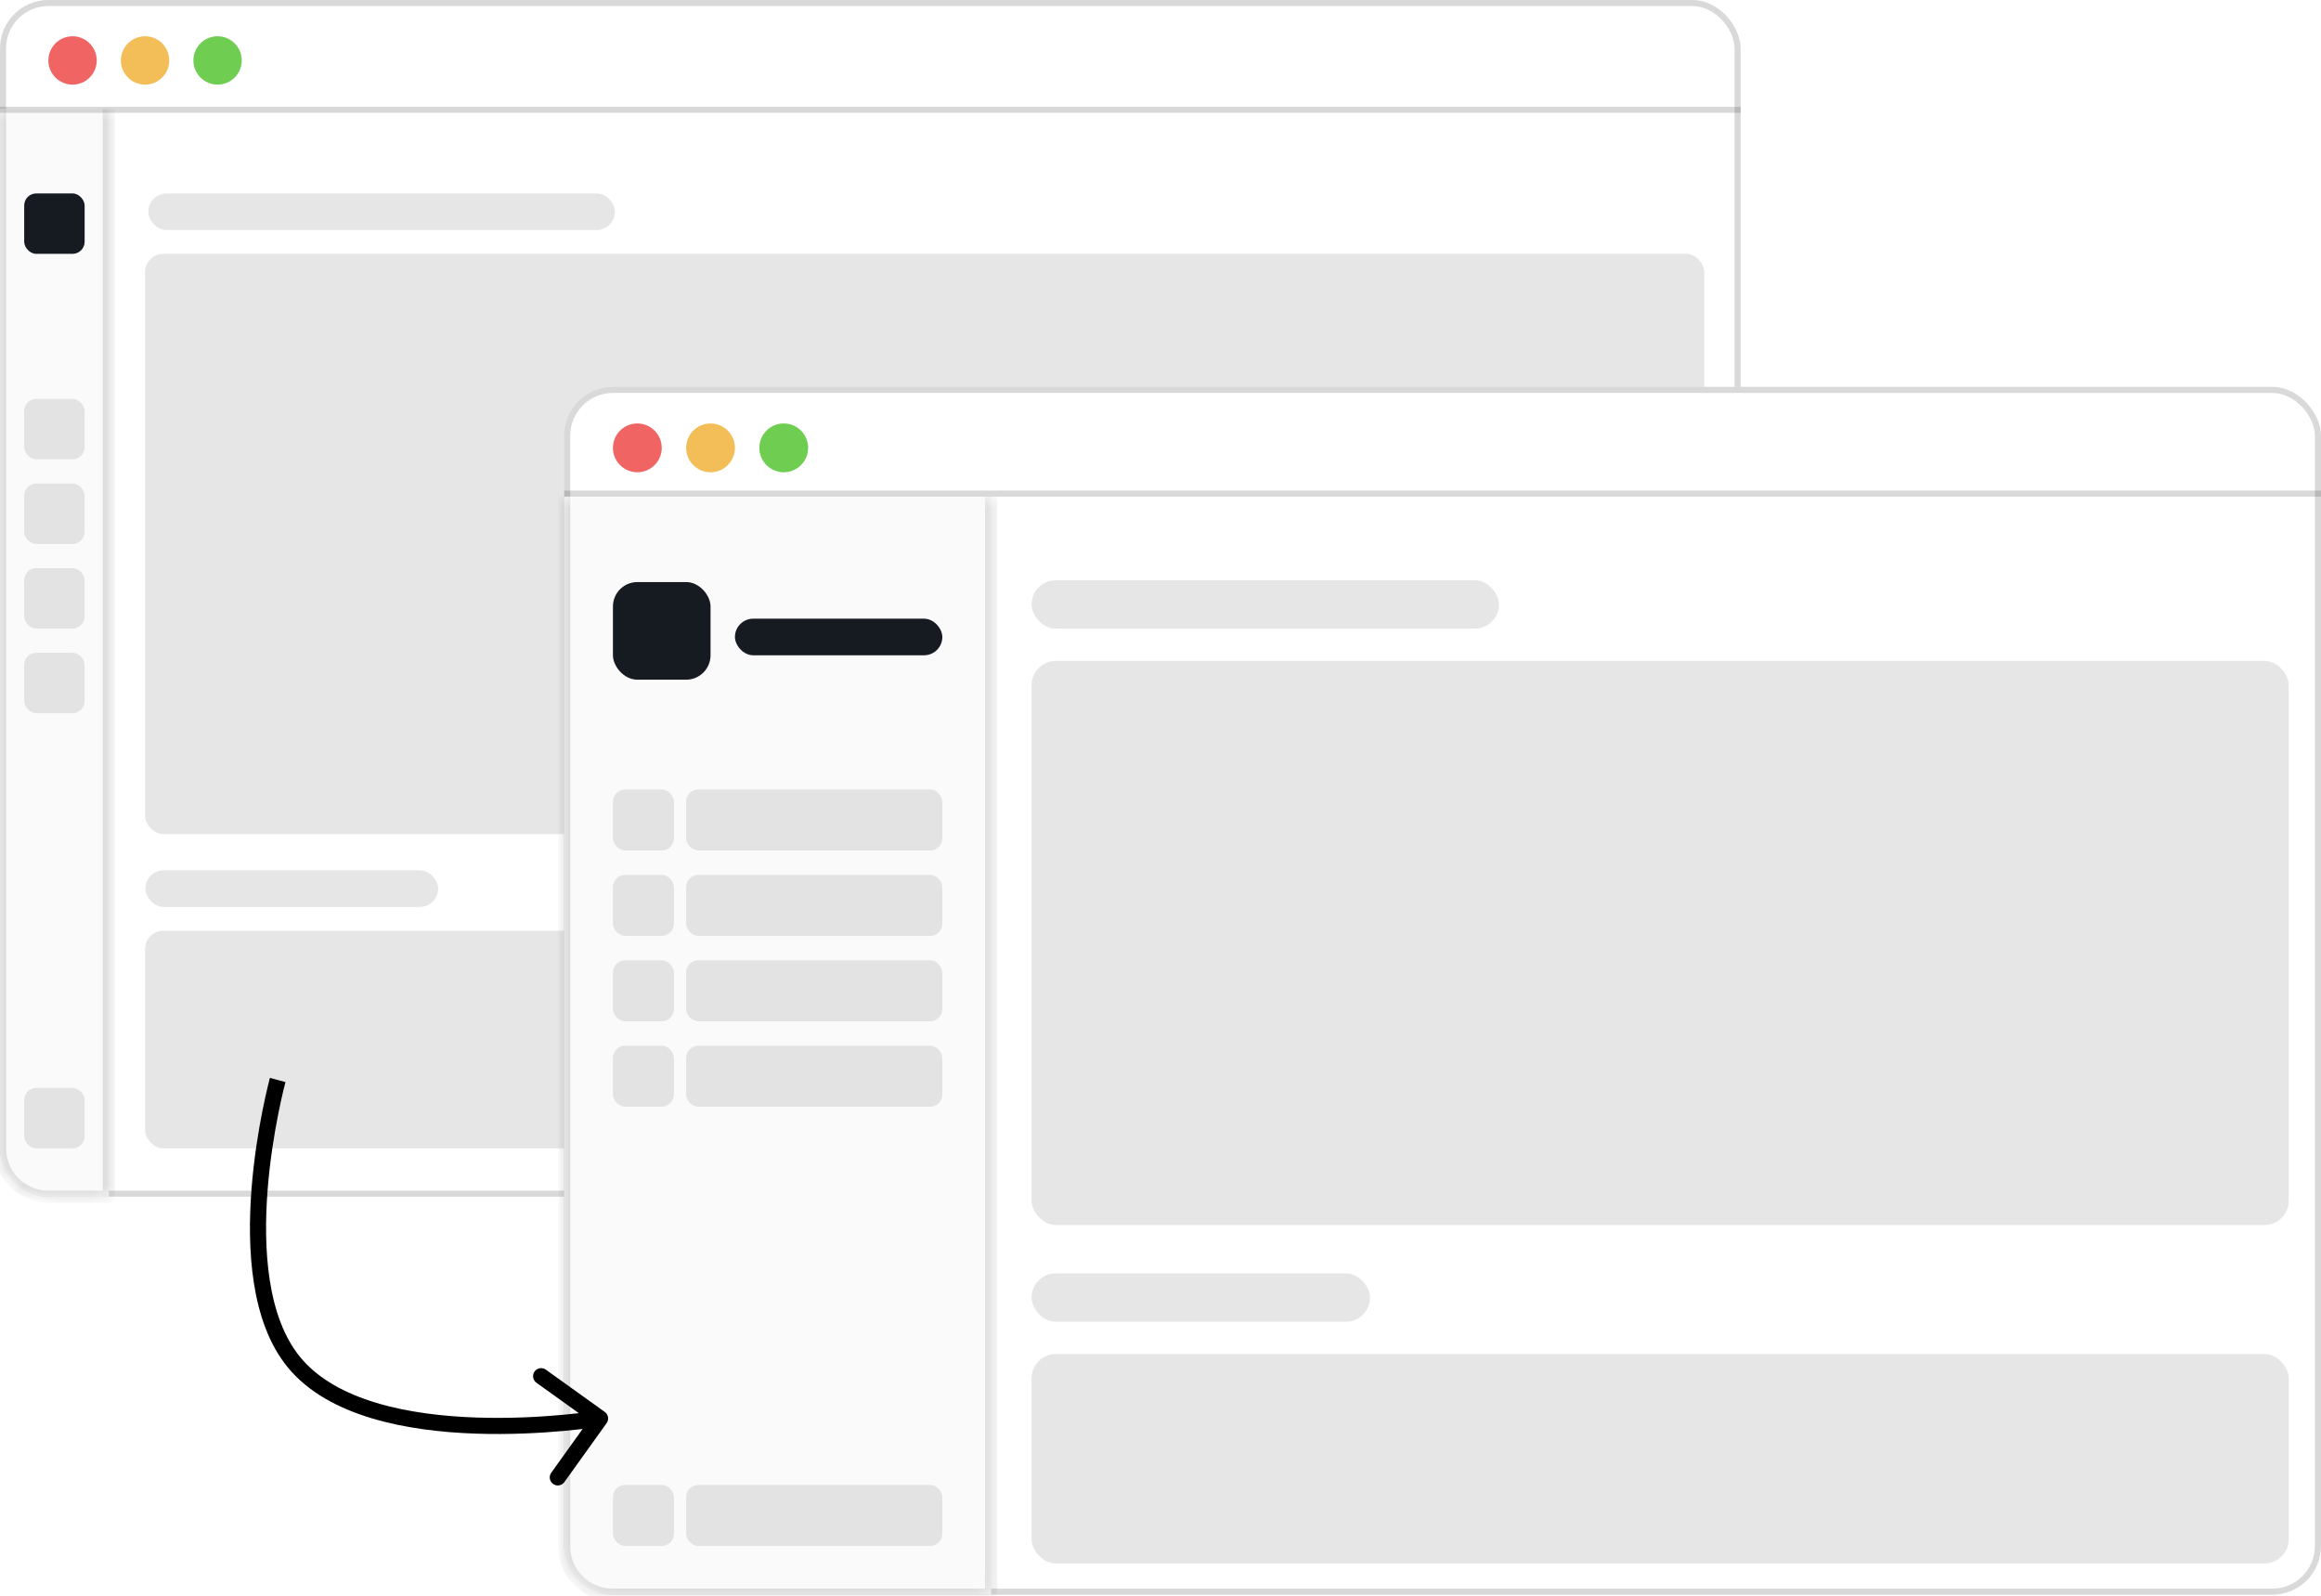 <svg width="144" height="99" viewBox="0 0 144 99" fill="none" xmlns="http://www.w3.org/2000/svg">
<g clip-path="url(#clip0_14_233)">
<rect x="0.001" width="107.989" height="74.242" rx="3" fill="white"/>
<rect x="0.189" y="0.187" width="107.614" height="73.868" rx="2.812" stroke="black" stroke-opacity="0.15" stroke-width="0.375"/>
<mask id="path-3-inside-1_14_233" fill="white">
<path d="M0.001 6.749H6.75V74.242H3.001C1.344 74.242 0.001 72.899 0.001 71.242V6.749Z"/>
</mask>
<path d="M0.001 6.749H6.75V74.242H3.001C1.344 74.242 0.001 72.899 0.001 71.242V6.749Z" fill="#FAFAFA"/>
<path d="M0.001 6.749H6.75H0.001ZM7.125 74.617H3.001C1.137 74.617 -0.374 73.106 -0.374 71.242H0.376C0.376 72.692 1.551 73.868 3.001 73.868H6.375L7.125 74.617ZM3.001 74.617C1.137 74.617 -0.374 73.106 -0.374 71.242V6.749H0.376V71.242C0.376 72.692 1.551 73.868 3.001 73.868V74.617ZM7.125 6.749V74.617L6.375 73.868V6.749H7.125Z" fill="black" fill-opacity="0.15" mask="url(#path-3-inside-1_14_233)"/>
<line y1="6.813" x2="108" y2="6.813" stroke="black" stroke-opacity="0.15" stroke-width="0.375"/>
<circle cx="4.501" cy="3.75" r="1.5" fill="#F06464"/>
<circle cx="9" cy="3.75" r="1.5" fill="#F3BD57"/>
<circle cx="13.499" cy="3.75" r="1.5" fill="#6FCD52"/>
<rect x="1.501" y="11.999" width="3.75" height="3.75" rx="0.75" fill="#161B22"/>
<rect x="1.501" y="24.747" width="3.75" height="3.75" rx="0.75" fill="#161B22" fill-opacity="0.1"/>
<rect x="1.501" y="29.997" width="3.75" height="3.75" rx="0.75" fill="#161B22" fill-opacity="0.1"/>
<rect x="1.501" y="35.246" width="3.75" height="3.75" rx="0.75" fill="#161B22" fill-opacity="0.1"/>
<rect x="1.501" y="40.496" width="3.75" height="3.75" rx="0.75" fill="#161B22" fill-opacity="0.1"/>
<rect x="1.501" y="67.493" width="3.75" height="3.75" rx="0.75" fill="#161B22" fill-opacity="0.1"/>
<rect x="8.999" y="15.748" width="96.74" height="35.996" rx="1.135" fill="black" fill-opacity="0.1"/>
<rect x="9.202" y="11.999" width="28.95" height="2.271" rx="1.135" fill="black" fill-opacity="0.1"/>
<rect x="8.999" y="57.744" width="77.242" height="13.499" rx="1.135" fill="black" fill-opacity="0.1"/>
<rect x="9.02" y="53.995" width="18.165" height="2.271" rx="1.135" fill="black" fill-opacity="0.1"/>
<rect x="35" y="24" width="109" height="74.938" rx="3.028" fill="white"/>
<rect x="35.189" y="24.189" width="108.622" height="74.559" rx="2.839" stroke="black" stroke-opacity="0.15" stroke-width="0.378"/>
<rect x="64" y="84" width="78" height="13" rx="1.514" fill="black" fill-opacity="0.1"/>
<rect x="64" y="41" width="78" height="35" rx="1.514" fill="black" fill-opacity="0.1"/>
<rect x="64" y="36" width="29" height="3" rx="1.5" fill="black" fill-opacity="0.1"/>
<rect x="64" y="79" width="21" height="3" rx="1.5" fill="black" fill-opacity="0.1"/>
<mask id="path-25-inside-2_14_233" fill="white">
<path d="M35 30.812H61.493V98.938H38C36.343 98.938 35 97.594 35 95.938V30.812Z"/>
</mask>
<path d="M35 30.812H61.493V98.938H38C36.343 98.938 35 97.594 35 95.938V30.812Z" fill="#FAFAFA"/>
<path d="M35 30.812H61.493H35ZM61.871 99.316H38C36.134 99.316 34.621 97.803 34.621 95.938H35.379C35.379 97.385 36.552 98.559 38 98.559H61.115L61.871 99.316ZM38 99.316C36.134 99.316 34.621 97.803 34.621 95.938V30.812H35.379V95.938C35.379 97.385 36.552 98.559 38 98.559V99.316ZM61.871 30.812V99.316L61.115 98.559V30.812H61.871Z" fill="black" fill-opacity="0.15" mask="url(#path-25-inside-2_14_233)"/>
<line x1="35" y1="30.623" x2="144" y2="30.623" stroke="black" stroke-opacity="0.15" stroke-width="0.378"/>
<circle cx="39.542" cy="27.785" r="1.514" fill="#F06464"/>
<circle cx="44.083" cy="27.785" r="1.514" fill="#F3BD57"/>
<circle cx="48.625" cy="27.785" r="1.514" fill="#6FCD52"/>
<rect x="38.028" y="36.111" width="6.056" height="6.056" rx="1.514" fill="#161B22"/>
<rect x="45.597" y="38.382" width="12.868" height="2.271" rx="1.135" fill="#161B22"/>
<rect x="42.569" y="48.979" width="15.896" height="3.785" rx="0.757" fill="#161B22" fill-opacity="0.1"/>
<rect x="38.028" y="48.979" width="3.785" height="3.785" rx="0.757" fill="#161B22" fill-opacity="0.1"/>
<rect x="42.569" y="54.278" width="15.896" height="3.785" rx="0.757" fill="#161B22" fill-opacity="0.1"/>
<rect x="38.028" y="54.278" width="3.785" height="3.785" rx="0.757" fill="#161B22" fill-opacity="0.1"/>
<rect x="42.569" y="59.576" width="15.896" height="3.785" rx="0.757" fill="#161B22" fill-opacity="0.1"/>
<rect x="38.028" y="59.576" width="3.785" height="3.785" rx="0.757" fill="#161B22" fill-opacity="0.1"/>
<rect x="42.569" y="64.875" width="15.896" height="3.785" rx="0.757" fill="#161B22" fill-opacity="0.1"/>
<rect x="38.028" y="64.875" width="3.785" height="3.785" rx="0.757" fill="#161B22" fill-opacity="0.1"/>
<rect x="42.569" y="92.125" width="15.896" height="3.785" rx="0.757" fill="#161B22" fill-opacity="0.1"/>
<rect x="38.028" y="92.125" width="3.785" height="3.785" rx="0.757" fill="#161B22" fill-opacity="0.1"/>
<g filter="url(#filter0_d_14_233)">
<path d="M18.23 84.5L17.843 84.816L18.23 84.5ZM37.636 88.291C37.797 88.067 37.746 87.755 37.521 87.594L33.864 84.971C33.64 84.81 33.327 84.862 33.166 85.086C33.006 85.311 33.057 85.623 33.282 85.784L36.532 88.115L34.201 91.366C34.04 91.59 34.092 91.902 34.316 92.063C34.541 92.224 34.853 92.173 35.014 91.948L37.636 88.291ZM17.23 67C16.747 66.868 16.747 66.868 16.747 66.869C16.747 66.869 16.747 66.869 16.747 66.869C16.747 66.87 16.747 66.871 16.747 66.871C16.746 66.873 16.745 66.876 16.745 66.879C16.743 66.885 16.74 66.895 16.737 66.907C16.731 66.931 16.721 66.967 16.709 67.014C16.685 67.107 16.651 67.243 16.609 67.418C16.525 67.767 16.411 68.271 16.287 68.891C16.04 70.131 15.755 71.841 15.608 73.722C15.46 75.601 15.448 77.665 15.753 79.606C16.057 81.543 16.683 83.396 17.843 84.816L18.617 84.184C17.612 82.953 17.03 81.293 16.741 79.451C16.453 77.614 16.461 75.634 16.605 73.801C16.748 71.97 17.026 70.3 17.268 69.087C17.388 68.48 17.5 67.99 17.581 67.651C17.622 67.482 17.655 67.351 17.678 67.263C17.689 67.219 17.698 67.186 17.704 67.163C17.707 67.152 17.709 67.144 17.71 67.139C17.711 67.136 17.712 67.134 17.712 67.133C17.712 67.132 17.712 67.132 17.712 67.132C17.712 67.132 17.712 67.132 17.712 67.132C17.712 67.132 17.712 67.132 17.23 67ZM17.843 84.816C19.122 86.383 21.011 87.374 23.068 87.991C25.128 88.61 27.401 88.868 29.502 88.941C31.605 89.014 33.555 88.903 34.977 88.773C35.689 88.708 36.27 88.638 36.675 88.585C36.877 88.558 37.035 88.535 37.143 88.519C37.197 88.511 37.238 88.505 37.267 88.501C37.281 88.498 37.291 88.496 37.299 88.495C37.303 88.495 37.306 88.494 37.308 88.494C37.309 88.494 37.309 88.494 37.31 88.493C37.31 88.493 37.311 88.493 37.311 88.493C37.311 88.493 37.311 88.493 37.23 88C37.148 87.507 37.149 87.507 37.149 87.507C37.148 87.507 37.148 87.507 37.148 87.507C37.148 87.507 37.148 87.507 37.147 87.507C37.145 87.507 37.143 87.507 37.14 87.508C37.134 87.509 37.124 87.511 37.111 87.513C37.085 87.517 37.046 87.523 36.995 87.53C36.892 87.546 36.74 87.568 36.544 87.594C36.151 87.646 35.583 87.713 34.887 87.777C33.492 87.904 31.586 88.013 29.537 87.942C27.484 87.871 25.305 87.619 23.355 87.034C21.403 86.447 19.723 85.539 18.617 84.184L17.843 84.816Z" fill="black"/>
</g>
</g>
<defs>
<filter id="filter0_d_14_233" x="7.707" y="59.069" width="37.823" height="40.888" filterUnits="userSpaceOnUse" color-interpolation-filters="sRGB">
<feFlood flood-opacity="0" result="BackgroundImageFix"/>
<feColorMatrix in="SourceAlpha" type="matrix" values="0 0 0 0 0 0 0 0 0 0 0 0 0 0 0 0 0 0 127 0" result="hardAlpha"/>
<feOffset/>
<feGaussianBlur stdDeviation="3.9"/>
<feComposite in2="hardAlpha" operator="out"/>
<feColorMatrix type="matrix" values="0 0 0 0 1 0 0 0 0 1 0 0 0 0 1 0 0 0 1 0"/>
<feBlend mode="normal" in2="BackgroundImageFix" result="effect1_dropShadow_14_233"/>
<feBlend mode="normal" in="SourceGraphic" in2="effect1_dropShadow_14_233" result="shape"/>
</filter>
<clipPath id="clip0_14_233">
<rect width="144" height="99" fill="white"/>
</clipPath>
</defs>
</svg>
